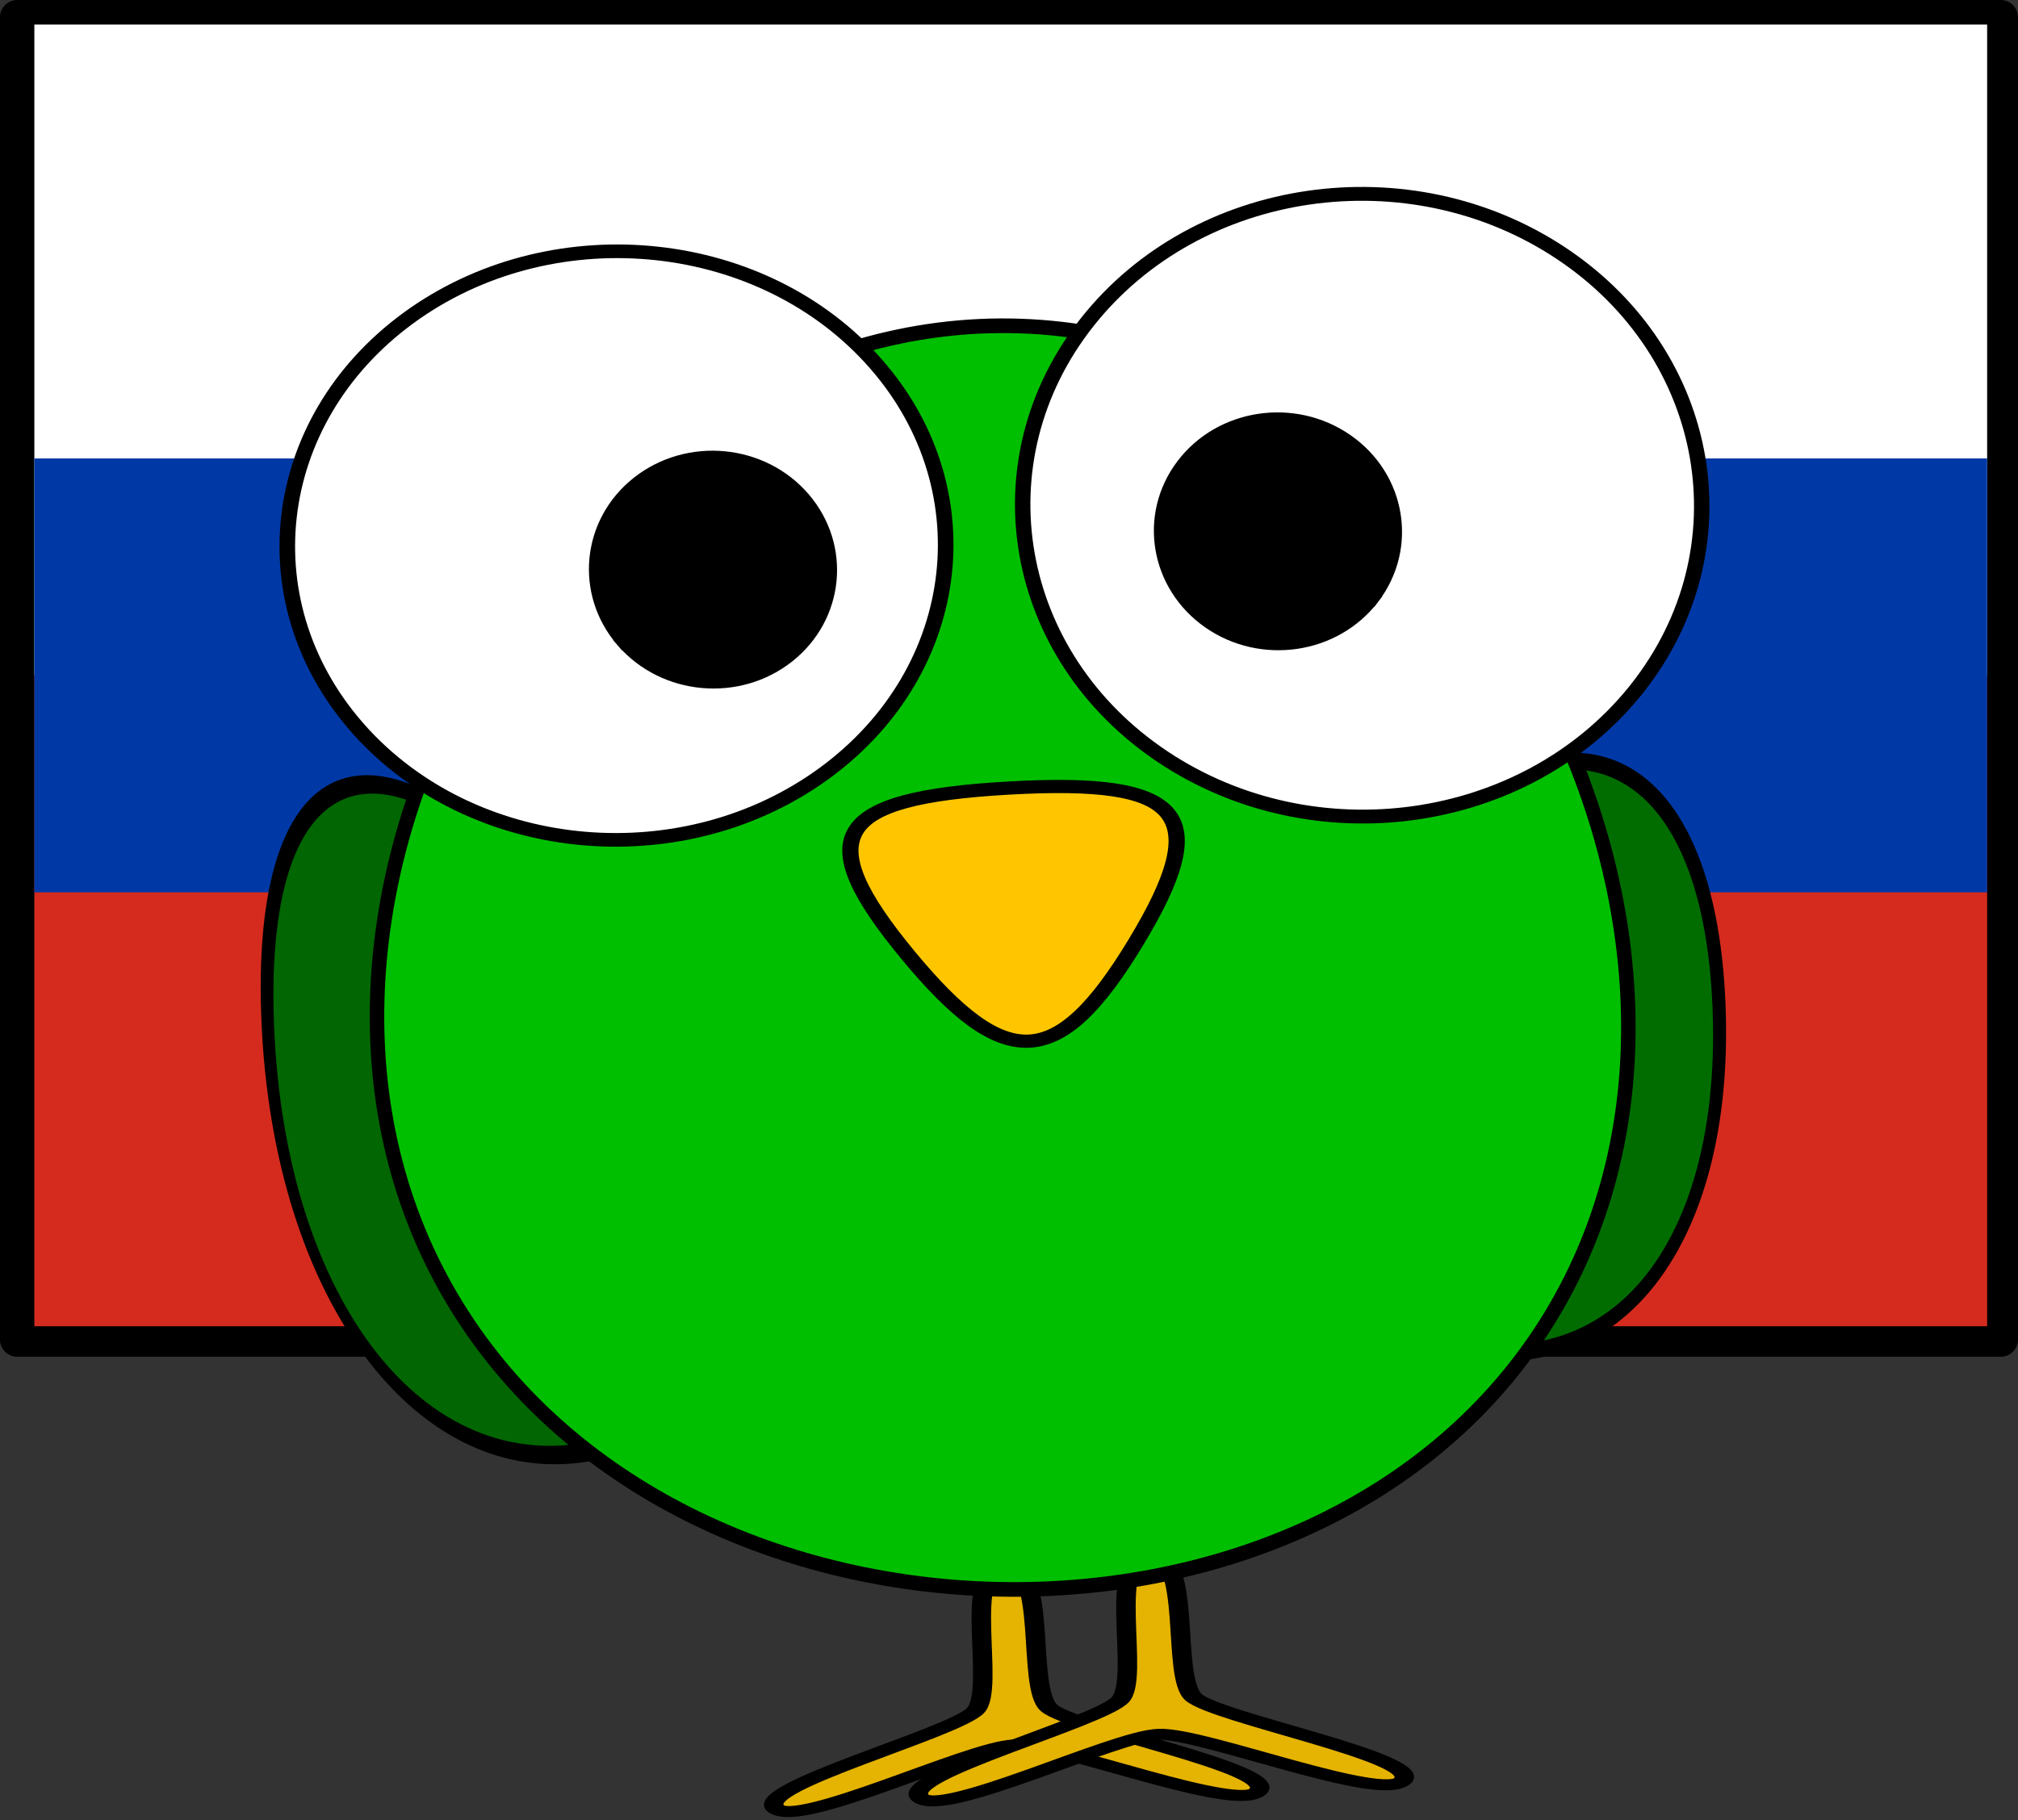 <?xml version="1.0" encoding="UTF-8" standalone="no"?>
<!-- Created with Inkscape (http://www.inkscape.org/) -->

<svg
   xmlns:dc="http://purl.org/dc/elements/1.1/"
   xmlns:cc="http://creativecommons.org/ns#"
   xmlns:rdf="http://www.w3.org/1999/02/22-rdf-syntax-ns#"
   xmlns:svg="http://www.w3.org/2000/svg"
   xmlns="http://www.w3.org/2000/svg"
   xmlns:sodipodi="http://sodipodi.sourceforge.net/DTD/sodipodi-0.dtd"
   xmlns:inkscape="http://www.inkscape.org/namespaces/inkscape"
   width="591.844"
   height="533.96"
   viewBox="0 0 591.844 533.96"
   id="svg4155"
   version="1.1"
   inkscape:version="0.48.4 r9939"
   sodipodi:docname="ic_launcher.svg"
   inkscape:export-filename="/home/derwin/Documents/Android/Appy Talk/Graphics/launcher/res/xhdpi/ic_launcher.png"
   inkscape:export-xdpi="15"
   inkscape:export-ydpi="15">
  <rect x="0" y="0" width="591.844" height="533.96" fill="#333333" stroke="none"/>
  <defs
     id="defs4157" />
  <sodipodi:namedview
     id="base"
     pagecolor="#ffffff"
     bordercolor="#666666"
     borderopacity="1.0"
     inkscape:pageopacity="0"
     inkscape:pageshadow="2"
     inkscape:zoom="0.19946684"
     inkscape:cx="247.52104"
     inkscape:cy="165.5797"
     inkscape:document-units="px"
     inkscape:current-layer="layer1"
     showgrid="false"
     fit-margin-top="0"
     fit-margin-left="0"
     fit-margin-right="0"
     fit-margin-bottom="0"
     inkscape:window-width="1362"
     inkscape:window-height="668"
     inkscape:window-x="0"
     inkscape:window-y="18"
     inkscape:window-maximized="0"
     units="px"
     width="144px" />
  <g
     inkscape:label="Layer 1"
     inkscape:groupmode="layer"
     id="layer1"
     transform="translate(162.099,869.79)">
    <g
       id="g3983"
       transform="translate(80.214,-741.978)">
      <rect
         y="-122.732"
         x="-237.249"
         height="387.807"
         width="581.71"
         id="rect3981"
         style="fill:none;stroke:#000000;stroke-width:10.152;stroke-linejoin:round;stroke-miterlimit:4;stroke-opacity:1;stroke-dasharray:none" />
      <g
         style="stroke:none"
         transform="matrix(63.635,0,0,63.635,-232.236,-120.61)"
         id="g3140">
        <rect
           style="fill:#ffffff;stroke:none"
           y="0"
           x="0"
           width="9"
           height="3"
           id="rect3128" />
        <rect
           style="fill:#d52b1e;stroke:none"
           x="0"
           y="3"
           width="9"
           height="3"
           id="rect3130" />
        <rect
           style="fill:#0039a6;stroke:none"
           x="0"
           y="2"
           width="9"
           height="2"
           id="rect3132" />
      </g>
      <g
         transform="matrix(4.28,0,0,4.28,-212.842,-83.155)"
         id="imagebot_1"
         style="fill-rule:evenodd;stroke:#000000;stroke-linecap:square;stroke-linejoin:round">
        <path
           transform="matrix(-0.115,-0.042,-0.053,0.157,172.35,30.084)"
           d="m 509.32,458.79 c -112.67,4.96 -160.3,-69.76 -108.26,-169.81 52.05,-100.06 140.57,-103.95 201.2,-8.85 60.62,95.1 19.73,173.71 -92.94,178.66 z"
           id="imagebot_11"
           inkscape:connector-curvature="0"
           style="fill:#016d01;stroke-width:7.031" />
        <path
           transform="matrix(-0.104,0.034,0.074,0.182,53.359,-11.946)"
           d="m 509.32,458.79 c -112.67,4.96 -160.3,-69.76 -108.26,-169.81 52.05,-100.06 140.57,-103.95 201.2,-8.85 60.62,95.1 19.73,173.71 -92.94,178.66 z"
           id="imagebot_10"
           inkscape:connector-curvature="0"
           style="fill:#026602;stroke-width:6.827" />
        <path
           transform="matrix(0.172,-0.005,-0.003,-0.097,-32.361,144.78)"
           d="m 556.55,466.45 c -17.62,-0.2 -4.8,-87.42 -13.44,-102.78 -8.63,-15.36 -89.81,-49.75 -80.82,-64.9 8.98,-15.16 78.11,39.55 95.73,39.75 17.62,0.2 87.99,-52.91 96.62,-37.54 8.64,15.36 -73.31,47.87 -82.29,63.02 -8.99,15.16 1.82,102.66 -15.8,102.45 z"
           id="imagebot_9"
           inkscape:connector-curvature="0"
           style="fill:#e5b302;stroke-width:7.757" />
        <path
           transform="matrix(0.172,-0.005,-0.003,-0.097,-22.451,144.05)"
           d="m 556.55,466.45 c -17.62,-0.2 -4.8,-87.42 -13.44,-102.78 -8.63,-15.36 -89.81,-49.75 -80.82,-64.9 8.98,-15.16 78.11,39.55 95.73,39.75 17.62,0.2 87.99,-52.91 96.62,-37.54 8.64,15.36 -73.31,47.87 -82.29,63.02 -8.99,15.16 1.82,102.66 -15.8,102.45 z"
           id="imagebot_8"
           inkscape:connector-curvature="0"
           style="fill:#e5b302;stroke-width:7.757" />
        <path
           transform="matrix(0.26,-0.007,-0.009,-0.263,-38.761,172.39)"
           d="M 412.31,599.21 C 295.57,606.28 198.82,459.94 251.07,355.31 303.31,250.67 478.41,240.06 542.91,337.62 c 64.5,97.56 -13.87,254.51 -130.6,261.59 z"
           id="imagebot_7"
           inkscape:connector-curvature="0"
           style="fill:#00bf00;stroke-width:3.817" />
        <path
           transform="matrix(0.256,-0.007,0.007,0.224,84.029,-79.666)"
           d="m -272.67,524.66 c -29.73,-39.33 -22.63,-95.85 15.86,-126.23 38.5,-30.38 93.82,-23.13 123.55,16.21 29.74,39.33 22.64,95.85 -15.86,126.23 -38.23,30.17 -93.1,23.25 -123.01,-15.5"
           id="imagebot_6"
           inkscape:connector-curvature="0"
           style="fill:#ffffff;stroke-width:4.172" />
        <path
           transform="matrix(0.25,-0.007,0.008,0.231,-7.721,-87.306)"
           d="m 157.28,527.59 c -10.77,-14.51 -8.2,-35.35 5.75,-46.55 13.95,-11.2 33.99,-8.53 44.76,5.97 10.77,14.5 8.2,35.35 -5.75,46.56 -13.85,11.12 -33.73,8.57 -44.56,-5.72"
           id="imagebot_5"
           inkscape:connector-curvature="0"
           style="stroke-width:4.157" />
        <path
           transform="matrix(-0.264,0.007,0.008,0.237,29.119,-85.696)"
           d="m -272.67,524.66 c -29.73,-39.33 -22.63,-95.85 15.86,-126.23 38.5,-30.38 93.82,-23.13 123.55,16.21 29.74,39.33 22.64,95.85 -15.86,126.23 -38.23,30.17 -93.1,23.25 -123.01,-15.5"
           id="imagebot_4"
           inkscape:connector-curvature="0"
           style="fill:#ffffff;stroke-width:4.001" />
        <path
           transform="matrix(-0.25,0.007,0.008,0.231,122.26,-92.486)"
           d="m 157.28,527.59 c -10.77,-14.51 -8.2,-35.35 5.75,-46.55 13.95,-11.2 33.99,-8.53 44.76,5.97 10.77,14.5 8.2,35.35 -5.75,46.56 -13.85,11.12 -33.73,8.57 -44.56,-5.72"
           id="imagebot_3"
           inkscape:connector-curvature="0"
           style="stroke-width:4.157" />
        <path
           transform="matrix(0.096,0.016,-0.02,0.078,85.989,14.954)"
           d="m -49.783,512.41 c -30.644,119.17 -66.047,129.04 -153.93,42.92 -87.89,-86.13 -78.73,-121.72 39.79,-154.77 118.53,-33.05 144.78,-7.32 114.13,111.85 l 0.007,0 z"
           id="imagebot_2"
           inkscape:connector-curvature="0"
           style="fill:#ffc600;stroke-width:11.345" />
        <title
           id="title15" />
      </g>
    </g>
  </g>
</svg>

